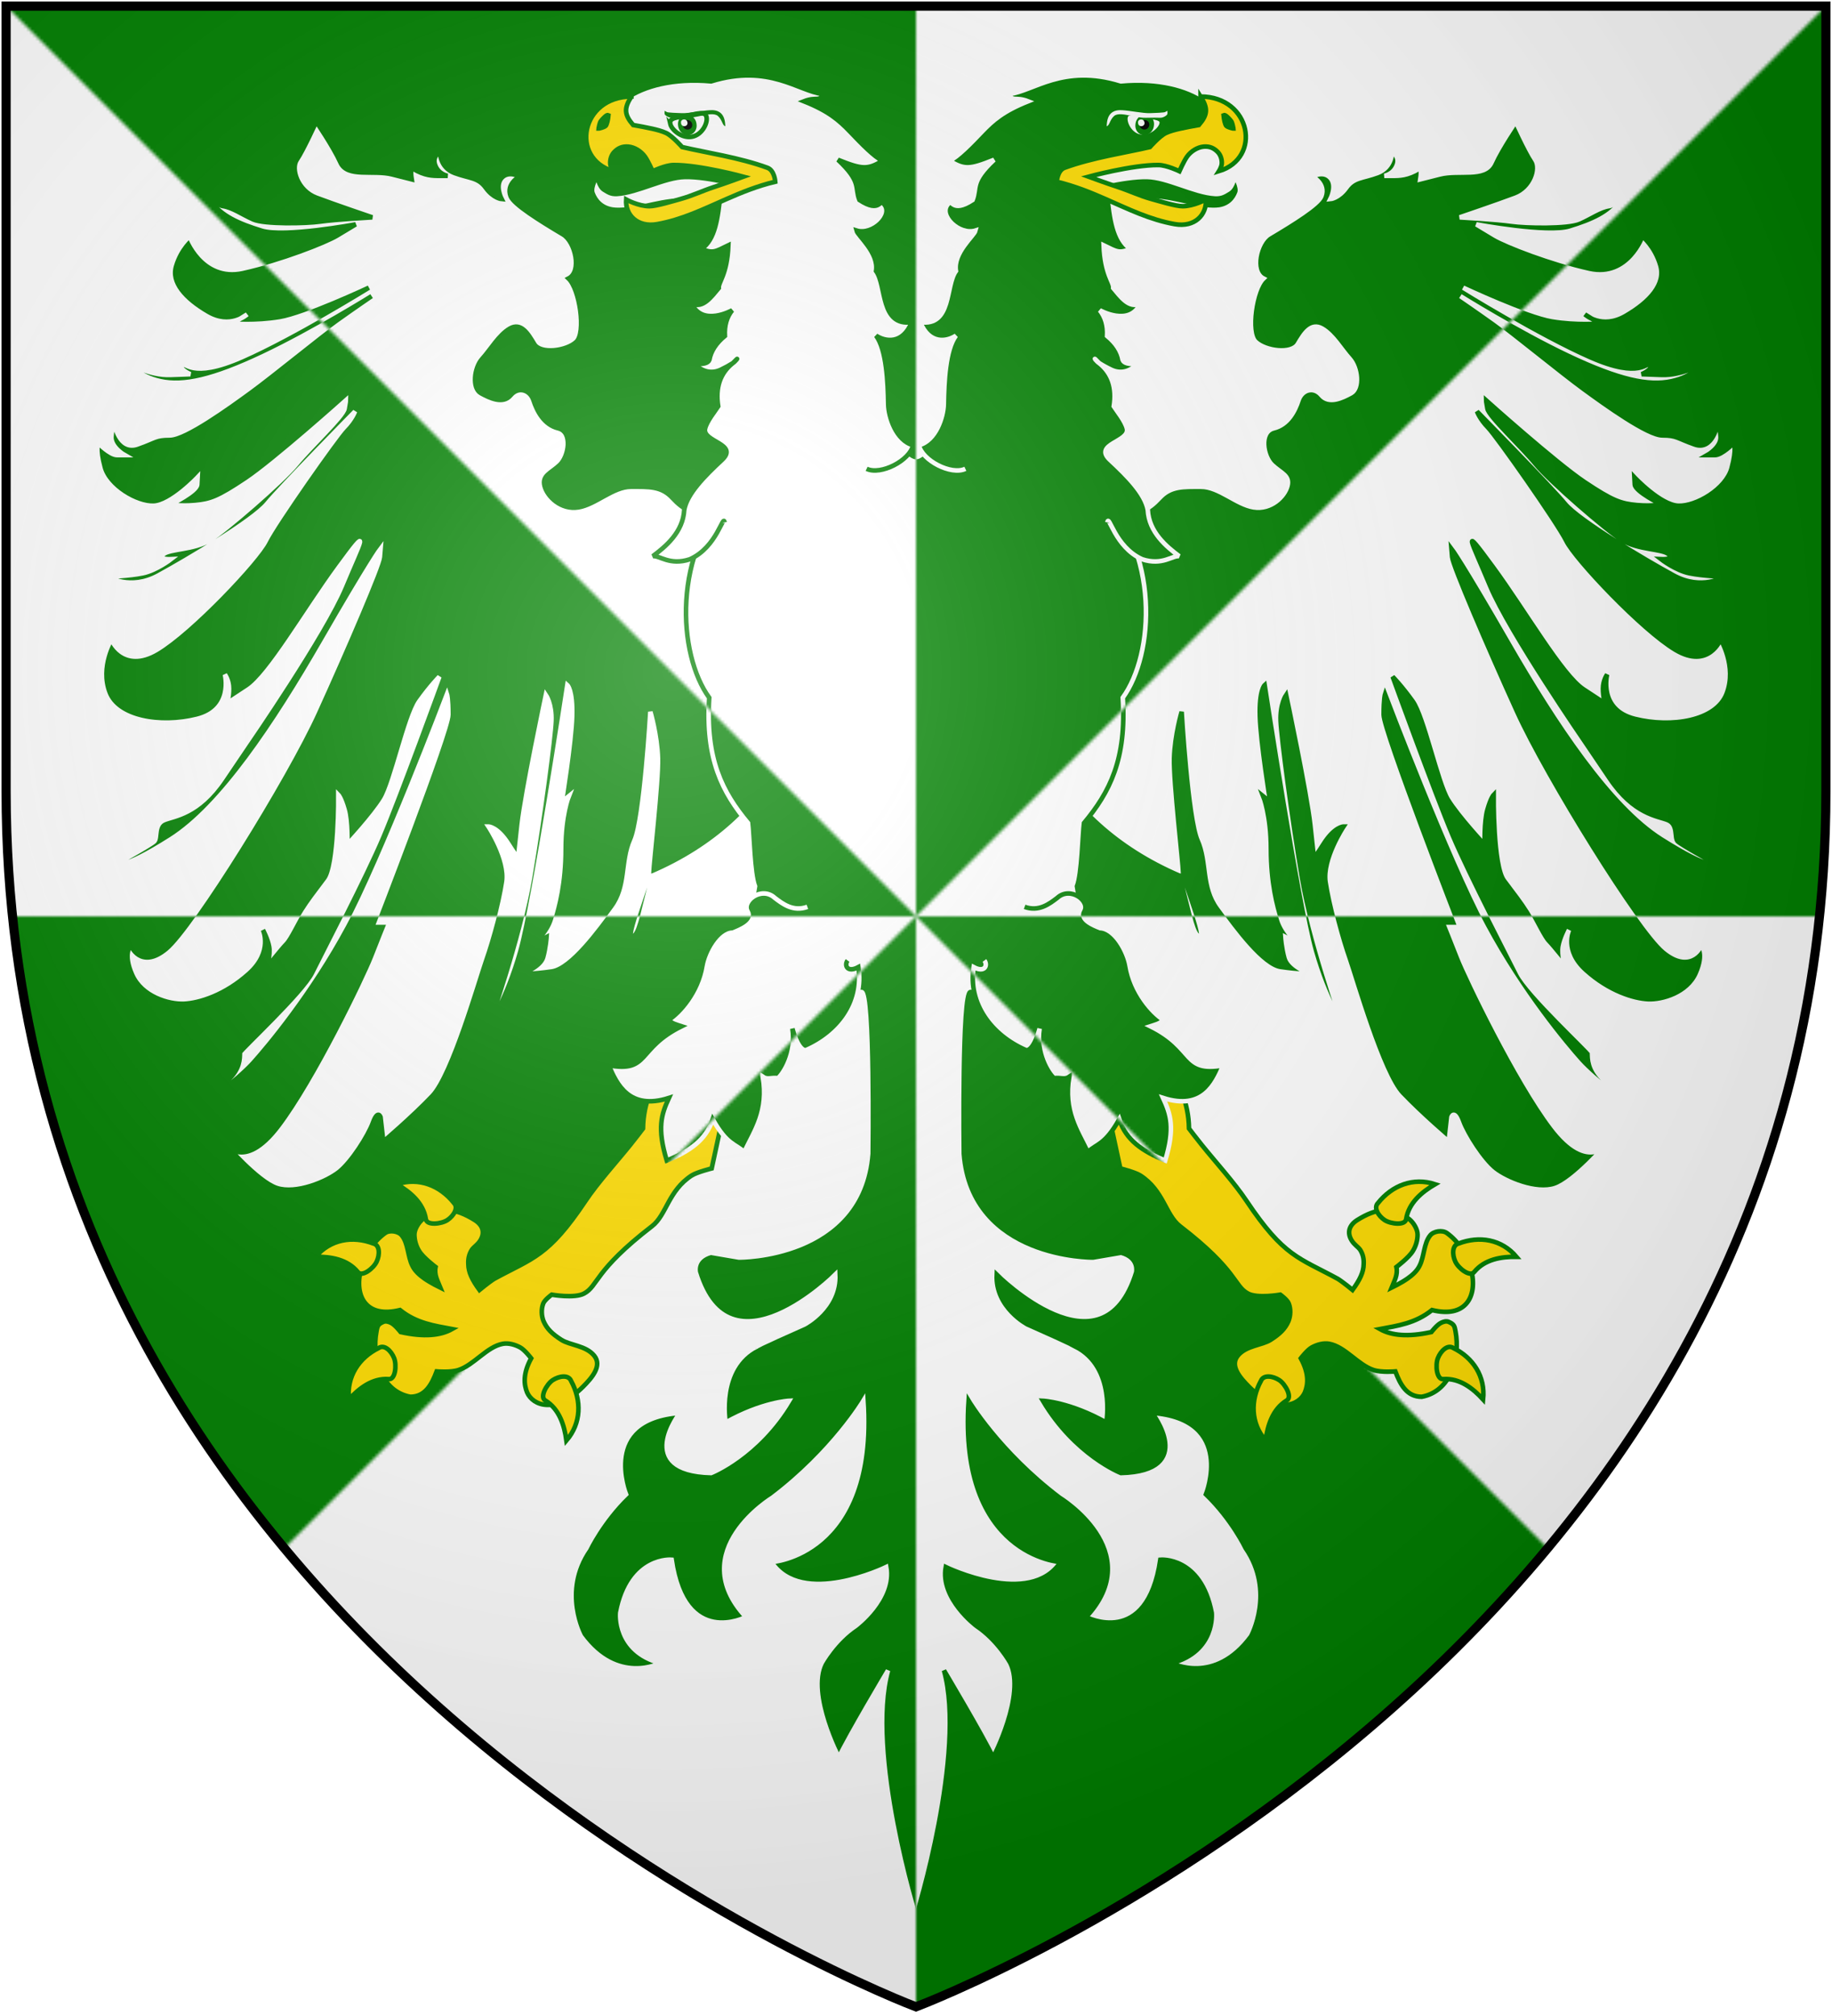 <?xml version="1.0" encoding="UTF-8"?>
<svg xmlns="http://www.w3.org/2000/svg" xmlns:xlink="http://www.w3.org/1999/xlink" width="600" height="660">
<defs>
  <radialGradient id="rg" gradientUnits="userSpaceOnUse" cx="220" cy="220" r="405">
    <stop style="stop-color:#ffffff;stop-opacity:.3" offset="0"/>
    <stop style="stop-color:#ffffff;stop-opacity:.2" offset=".2"/>
    <stop style="stop-color:#666666;stop-opacity:.1" offset=".6"/>
    <stop style="stop-color:#000000;stop-opacity:.13" offset="1"/>
  </radialGradient>
  <pattern id="gy" width="600" height="660" patternUnits="userSpaceOnUse">
    <rect width="600" height="660" style="fill:#ffffff;"/>
    <path style="fill:#008000;" d="m 0,0 h 300 v 660 h 360 z m 600,0 v 300 h -660 v 360 z"/>
  </pattern>
  <pattern id="cc" width="600" height="660" patternUnits="userSpaceOnUse">
    <rect width="600" height="660" style="fill:#008000;"/>
    <path style="fill:#ffffff;" d="m 0,0 h 300 v 660 h 360 z m 600,0 v 300 h -660 v 360 z"/>
  </pattern>
  <path id="shield" d="m2,2v257c0,286 298,398 298,398c0,0 298-112 298-398V2z"/>
</defs>
<use id="field" xlink:href="#shield" style="fill:url(#gy);"/>
<g style="fill:url(#cc);stroke:url(#gy);stroke-width:1.5;">
  <path id="right-wing" d="m 213.67,286.7 c -2.72,10.61 -4.07,17.74 -5.66,19.34 -5.02,5.16 4.27,-16.98 4.53,-20.49 0,-2.54 3.17,-29.69 2.95,-37.3 -0.24,-7.61 -2.49,-15.21 -2.49,-15.21 0,0 -2.05,35.02 -5.22,42.16 -3.18,7.13 -1.13,15.18 -6.34,22.32 -5.22,7.15 -14.28,19.57 -20.63,20.51 -6.33,0.91 -10.18,0.91 -10.18,0.91 0,0 6.34,-2.3 7.25,-5.53 0.9,-3.22 1.13,-6.67 1.13,-6.67 l -4.08,2.07 c 0,0 4.08,-3.46 5.43,-7.82 1.37,-4.38 3.41,-12 3.41,-23.05 0,-11.03 2.49,-17.25 2.49,-17.25 l -2.27,1.83 c 0,0 3.17,-19.57 3.4,-28.09 0.24,-8.52 -1.58,-10.13 -1.58,-10.13 0,0 -10.88,71.39 -15.41,87.28 -4.53,15.88 -10.2,23.93 -10.2,23.93 0,0 9.98,-28.09 13.37,-48.11 3.4,-20.04 6.79,-45.84 7.02,-51.36 0.24,-5.54 -1.81,-8.52 -1.81,-8.52 0,0 -6.8,32.23 -7.93,42.61 -1.13,10.35 -1.13,10.35 -1.13,10.35 0,0 0.46,1.62 -3.17,-4.14 -3.62,-5.74 -6.57,-5.74 -6.57,-5.74 0,0 7.02,10.58 5.89,18.18 -1.14,7.59 -4.31,19.11 -6.58,25.57 -2.26,6.42 -11.09,37.52 -17.67,44.42 -6.57,6.91 -16.08,14.98 -16.08,14.98 l -0.91,-8.07 c 0,0 -0.9,-2.52 -2.49,1.85 -1.59,4.37 -7.02,12.88 -11.1,16.13 -4.08,3.21 -14.05,7.36 -20.4,5.27 -6.33,-2.06 -17.21,-14.74 -17.21,-14.74 0,0 6.12,9.7 17.67,-5.51 11.55,-15.19 27.65,-48.59 30.36,-55.48 2.72,-6.93 3.85,-9.7 3.85,-9.7 h -3.4 c 0,0 24.93,-64.24 24.93,-69.52 0,-5.3 -0.45,-6.69 -0.45,-6.69 0,0 -20.63,54.34 -32.41,76.21 -11.78,21.9 -26.27,39.15 -31.04,44.45 -4.76,5.3 -17.89,15.42 -19.49,15.42 -1.58,0 -1.58,0 -1.58,0 0,0 10.88,-7.36 14.05,-11.05 3.17,-3.68 2.49,-6.9 2.72,-7.81 0.23,-0.92 20.39,-19.58 23.56,-26.03 3.17,-6.43 16.31,-31.55 21.98,-44.91 5.66,-13.35 19.71,-52.03 19.71,-52.03 0,0 -2.95,2.99 -6.57,8.05 -3.63,5.07 -8.16,26.71 -11.56,32.25 -3.4,5.52 -12.01,14.74 -12.01,14.74 0,0 0.24,-7.61 -0.9,-11.52 -1.13,-3.93 -2.03,-4.84 -2.03,-4.84 0,0 0.23,23.26 -3.4,28.09 -3.63,4.84 -5.45,7.14 -7.48,10.36 -2.05,3.24 -4.53,8.75 -6.12,10.37 -1.59,1.62 -6.34,7.6 -6.34,7.6 0,0 1.13,-4.15 0.68,-6.68 -0.45,-2.54 -2.04,-5.52 -2.04,-5.52 0,0 3.39,7.14 -4.54,14.27 -7.93,7.14 -16.31,9.67 -21.29,9.91 -4.99,0.23 -13.83,-2.31 -17,-9.44 -3.16,-7.13 -0.45,-9.67 -0.45,-9.67 0,0 3.17,8.05 11.55,1.15 8.39,-6.93 38.98,-56.19 48.72,-77.62 9.74,-21.41 21.07,-47.89 21.3,-50.66 0.23,-2.75 0.23,-2.75 0.23,-2.75 0,0 -3.17,4.14 -18.58,30.86 -15.41,26.71 -33.31,53.65 -50.07,64.24 -16.75,10.59 -17.45,7.84 -17.45,7.84 0,0 10.88,-5.99 12.01,-7.14 1.13,-1.17 -0.23,-5.54 3.18,-6.93 3.39,-1.38 11.1,-1.82 19.02,-13.58 7.94,-11.74 7.94,-11.74 7.94,-11.74 0,0 24.92,-36.15 31.27,-51.35 6.33,-15.2 9.73,-20.73 -0.91,-6.22 -10.65,14.51 -22.66,35.47 -29.68,40.06 -7.03,4.62 -7.03,4.62 -7.03,4.62 0,0 0.68,-2.08 0.68,-4.84 0,-2.76 -1.36,-4.61 -1.36,-4.61 0,0 2.95,11.52 -9.06,14.5 -12,3.01 -26.76,0.7 -30.11,-8.27 -3.4,-8.99 2,-17.74 2,-17.74 0,0 3.87,9.9 14.74,3.45 10.88,-6.44 32.86,-29.71 35.79,-35.69 2.96,-5.99 22.89,-34.31 25.61,-37.08 2.72,-2.76 3.63,-5.29 3.63,-5.29 0,0 -24.24,24.64 -28.77,30.16 -4.54,5.53 -26.28,18.42 -35.58,23.49 -9.29,5.07 -16.54,0.46 -16.54,0.46 0,0 6.8,-0.23 11.33,-1.15 4.53,-0.92 9.29,-4.61 9.29,-4.61 0,0 -4.54,0.24 -2.49,-1.61 2.03,-1.83 9.96,-1.37 15.18,-4.6 5.21,-3.22 23.56,-19.11 28.32,-24.86 4.75,-5.77 15.41,-15.66 15.86,-18.21 0.45,-2.52 0.45,-2.75 0.45,-2.75 0,0 -22.88,20.49 -32.17,26.71 -9.29,6.22 -12.01,7.13 -17.22,7.6 -5.21,0.46 -7.93,-0.24 -7.93,-0.24 0,0 8.39,-4.14 8.61,-6.44 0.24,-2.31 0.24,-2.54 0.24,-2.54 0,0 -8.61,9.21 -14.5,9.44 -5.89,0.24 -15.61,-5.53 -17.43,-12.2 -1.82,-6.68 -0.71,-8.3 -0.71,-8.3 0,0 3.87,3.92 6.11,3.92 2.29,0 2.51,0 2.51,0 0,0 -4.51,-2.53 -4.33,-5.98 0.24,-3.46 0.94,-4.38 0.94,-4.38 0,0 1.58,8.98 7.47,6.91 5.89,-2.07 5.89,-2.99 10.64,-2.99 4.76,0 18.58,-9.91 25.83,-15.21 7.26,-5.29 22.66,-17.95 28.78,-22.33 6.12,-4.37 11.55,-8.06 11.55,-8.06 0,0 -18.81,11.74 -35.34,19.57 -16.54,7.83 -26.28,9.91 -33.76,8.29 -7.48,-1.61 -9.74,-5.53 -9.74,-5.53 0,0 6.35,3.69 12.91,3.46 6.57,-0.24 6.57,-0.24 6.57,-0.24 0,0 -3.85,-1.61 -2.72,-2.99 1.14,-1.38 2.72,4.83 19.48,-2.53 16.78,-7.36 41.69,-22.799 41.69,-22.799 0,0 -20.61,9.669 -28.99,11.059 -8.39,1.38 -15.64,0.68 -15.64,0.68 l 4.76,-2.99 c 0,0 -5.44,5.07 -13.37,0.47 -7.93,-4.608 -13.14,-10.368 -11.32,-16.586 1.81,-6.217 5.88,-9.443 5.88,-9.443 0,0 4.76,13.356 17.22,10.593 12.47,-2.763 27.19,-8.522 31.04,-10.822 3.85,-2.305 6.12,-3.683 6.12,-3.683 0,0 -23.34,4.375 -30.81,2.07 -7.48,-2.305 -13.36,-4.833 -16.77,-9.9 -3.39,-5.068 -3.39,-6.91 -3.39,-6.91 0,0 4.3,8.288 7.47,8.751 3.17,0.464 6.34,2.763 9.96,4.376 3.63,1.613 17.23,1.378 21.98,0.691 4.76,-0.691 16.99,-1.383 16.99,-1.383 0,0 -12.23,-4.147 -18.34,-6.446 -6.12,-2.305 -8.39,-9.444 -6.35,-12.435 2.04,-2.991 6.35,-12.435 6.35,-12.435 0,0 5.66,8.288 7.93,13.356 2.26,5.068 10.64,2.305 16.99,3.918 6.34,1.607 6.34,1.607 6.34,1.607 -0.19,-1.144 -0.5,-4.106 0.46,-3.455 3.85,2.305 6.34,2.305 8.83,2.305 2.5,0 2.5,0 2.5,0 0,0 -2.95,-0.457 -4.08,-3.454 -1.14,-2.992 1.58,-4.376 1.58,-4.376 0,0 -0.23,5.068 4.76,6.91 4.98,1.841 7.7,1.378 10.2,4.833 2.49,3.454 5.2,3.689 5.2,3.689 0,0 -2.26,-4.381 0,-6.909 2.27,-2.534 5.9,-0.464 5.9,-0.464 0,0 -4.54,2.305 -2.95,6.446 1.04,2.686 9.58,8.001 17.18,12.523 3.96,2.352 6.27,12.112 1.78,14.411 3.68,3.473 5.74,17.742 2.56,20.732 -3.17,3 -11.78,4.15 -13.81,0.69 -2.05,-3.45 -4.31,-7.13 -7.94,-5.06 -3.62,2.08 -6.34,6.91 -9.07,9.9 -2.7,3 -3.38,9.67 -0.45,11.28 2.95,1.62 7.26,3.69 9.75,0.69 2.49,-2.98 6.34,-1.84 7.48,1.62 1.13,3.45 3.4,8.06 8.16,9.2 4.75,1.17 3.4,9.22 0.45,11.99 -2.95,2.75 -5.9,3.45 -4.98,6.9 0.9,3.46 5.42,7.9 11.08,6.98 5.66,-0.92 11.34,-6.75 17.24,-6.75 5.88,0 9.96,-0.23 13.58,3.69 3.64,3.9 6.81,5.75 14.98,5.07 8.14,-0.7 10.87,-2.77 12.9,-4.61 16.6,-21.61 49.74,87.05 -34.44,123.2 z"/>
  <path id="left-wing" d="m 386.33,286.7 c 2.72,10.61 4.07,17.74 5.66,19.34 5.02,5.16 -4.27,-16.98 -4.53,-20.49 0,-2.54 -3.17,-29.69 -2.95,-37.3 0.24,-7.61 2.49,-15.21 2.49,-15.21 0,0 2.05,35.02 5.22,42.16 3.18,7.13 1.13,15.18 6.34,22.32 5.22,7.15 14.28,19.57 20.63,20.51 6.33,0.91 10.18,0.91 10.18,0.91 0,0 -6.34,-2.3 -7.25,-5.53 -0.9,-3.22 -1.13,-6.67 -1.13,-6.67 l 4.08,2.07 c 0,0 -4.08,-3.46 -5.43,-7.82 -1.37,-4.38 -3.41,-12 -3.41,-23.05 0,-11.03 -2.49,-17.25 -2.49,-17.25 l 2.27,1.83 c 0,0 -3.17,-19.57 -3.4,-28.09 -0.24,-8.52 1.58,-10.13 1.58,-10.13 0,0 10.88,71.39 15.41,87.28 4.53,15.88 10.2,23.93 10.2,23.93 0,0 -9.98,-28.09 -13.37,-48.11 -3.4,-20.04 -6.79,-45.84 -7.02,-51.36 -0.24,-5.54 1.81,-8.52 1.81,-8.52 0,0 6.8,32.23 7.93,42.61 1.13,10.35 1.13,10.35 1.13,10.35 0,0 -0.46,1.62 3.17,-4.14 3.62,-5.74 6.57,-5.74 6.57,-5.74 0,0 -7.02,10.58 -5.89,18.18 1.14,7.59 4.31,19.11 6.58,25.57 2.26,6.42 11.09,37.52 17.67,44.42 6.57,6.91 16.08,14.98 16.08,14.98 l 0.91,-8.07 c 0,0 0.9,-2.52 2.49,1.85 1.59,4.37 7.02,12.88 11.1,16.13 4.08,3.21 14.05,7.36 20.4,5.27 6.33,-2.06 17.21,-14.74 17.21,-14.74 0,0 -6.12,9.7 -17.67,-5.51 -11.55,-15.19 -27.65,-48.59 -30.36,-55.48 -2.72,-6.93 -3.85,-9.7 -3.85,-9.7 h 3.4 c 0,0 -24.93,-64.24 -24.93,-69.52 0,-5.3 0.45,-6.69 0.45,-6.69 0,0 20.63,54.34 32.41,76.21 11.78,21.9 26.27,39.15 31.04,44.45 4.76,5.3 17.89,15.42 19.49,15.42 1.58,0 1.58,0 1.58,0 0,0 -10.88,-7.36 -14.05,-11.05 -3.17,-3.68 -2.49,-6.9 -2.72,-7.81 -0.23,-0.92 -20.39,-19.58 -23.56,-26.03 -3.17,-6.43 -16.31,-31.55 -21.98,-44.91 -5.66,-13.35 -19.71,-52.03 -19.71,-52.03 0,0 2.95,2.99 6.57,8.05 3.63,5.07 8.16,26.71 11.56,32.25 3.4,5.52 12.01,14.74 12.01,14.74 0,0 -0.24,-7.61 0.9,-11.52 1.13,-3.93 2.03,-4.84 2.03,-4.84 0,0 -0.23,23.26 3.4,28.09 3.63,4.84 5.45,7.14 7.48,10.36 2.05,3.24 4.53,8.75 6.12,10.37 1.59,1.62 6.34,7.6 6.34,7.6 0,0 -1.13,-4.15 -0.68,-6.68 0.45,-2.54 2.04,-5.52 2.04,-5.52 0,0 -3.39,7.14 4.54,14.27 7.93,7.14 16.31,9.67 21.29,9.91 4.99,0.23 13.83,-2.31 17,-9.44 3.16,-7.13 0.45,-9.67 0.45,-9.67 0,0 -3.17,8.05 -11.55,1.15 -8.39,-6.93 -38.98,-56.19 -48.72,-77.62 -9.74,-21.41 -21.07,-47.89 -21.3,-50.66 -0.23,-2.75 -0.23,-2.75 -0.23,-2.75 0,0 3.17,4.14 18.58,30.86 15.41,26.71 33.31,53.65 50.07,64.24 16.75,10.59 17.45,7.84 17.45,7.84 0,0 -10.88,-5.99 -12.01,-7.14 -1.13,-1.17 0.23,-5.54 -3.18,-6.93 -3.39,-1.38 -11.1,-1.82 -19.02,-13.58 -7.94,-11.74 -7.94,-11.74 -7.94,-11.74 0,0 -24.92,-36.15 -31.27,-51.35 -6.33,-15.2 -9.73,-20.73 0.91,-6.22 10.65,14.51 22.66,35.47 29.68,40.06 7.03,4.62 7.03,4.62 7.03,4.62 0,0 -0.68,-2.08 -0.68,-4.84 0,-2.76 1.36,-4.61 1.36,-4.61 0,0 -2.95,11.52 9.06,14.5 12,3.01 26.76,0.7 30.11,-8.27 3.4,-8.99 -2,-17.74 -2,-17.74 0,0 -3.87,9.9 -14.74,3.45 -10.88,-6.44 -32.86,-29.71 -35.79,-35.69 -2.96,-5.99 -22.89,-34.31 -25.61,-37.08 -2.72,-2.76 -3.63,-5.29 -3.63,-5.29 0,0 24.24,24.64 28.77,30.16 4.54,5.53 26.28,18.42 35.58,23.49 9.29,5.07 16.54,0.46 16.54,0.46 0,0 -6.8,-0.23 -11.33,-1.15 -4.53,-0.92 -9.29,-4.61 -9.29,-4.61 0,0 4.54,0.24 2.49,-1.61 -2.03,-1.83 -9.96,-1.37 -15.18,-4.6 -5.21,-3.22 -23.56,-19.11 -28.32,-24.86 -4.75,-5.77 -15.41,-15.66 -15.86,-18.21 -0.45,-2.52 -0.45,-2.75 -0.45,-2.75 0,0 22.88,20.49 32.17,26.71 9.29,6.22 12.01,7.13 17.22,7.6 5.21,0.46 7.93,-0.24 7.93,-0.24 0,0 -8.39,-4.14 -8.61,-6.44 -0.24,-2.31 -0.24,-2.54 -0.24,-2.54 0,0 8.61,9.21 14.5,9.44 5.89,0.24 15.61,-5.53 17.43,-12.2 1.82,-6.68 0.71,-8.3 0.71,-8.3 0,0 -3.87,3.92 -6.11,3.92 -2.29,0 -2.51,0 -2.51,0 0,0 4.51,-2.53 4.33,-5.98 -0.24,-3.46 -0.94,-4.38 -0.94,-4.38 0,0 -1.58,8.98 -7.47,6.91 -5.89,-2.07 -5.89,-2.99 -10.64,-2.99 -4.76,0 -18.58,-9.91 -25.83,-15.21 -7.26,-5.29 -22.66,-17.95 -28.78,-22.33 -6.12,-4.37 -11.55,-8.06 -11.55,-8.06 0,0 18.81,11.74 35.34,19.57 16.54,7.83 26.28,9.91 33.76,8.29 7.48,-1.61 9.74,-5.53 9.74,-5.53 0,0 -6.35,3.69 -12.91,3.46 -6.57,-0.24 -6.57,-0.24 -6.57,-0.24 0,0 3.85,-1.61 2.72,-2.99 -1.14,-1.38 -2.72,4.83 -19.48,-2.53 -16.78,-7.36 -41.69,-22.799 -41.69,-22.799 0,0 20.61,9.669 28.99,11.059 8.39,1.38 15.64,0.68 15.64,0.68 l -4.76,-2.99 c 0,0 5.44,5.07 13.37,0.47 7.93,-4.608 13.14,-10.368 11.32,-16.586 -1.81,-6.217 -5.88,-9.443 -5.88,-9.443 0,0 -4.76,13.356 -17.22,10.593 -12.47,-2.763 -27.19,-8.522 -31.04,-10.822 -3.85,-2.305 -6.12,-3.683 -6.12,-3.683 0,0 23.34,4.375 30.81,2.07 7.48,-2.305 13.36,-4.833 16.77,-9.9 3.39,-5.068 3.39,-6.91 3.39,-6.91 0,0 -4.3,8.288 -7.47,8.751 -3.17,0.464 -6.34,2.763 -9.96,4.376 -3.63,1.613 -17.23,1.378 -21.98,0.691 -4.76,-0.691 -16.99,-1.383 -16.99,-1.383 0,0 12.23,-4.147 18.34,-6.446 6.12,-2.305 8.39,-9.444 6.35,-12.435 -2.04,-2.991 -6.35,-12.435 -6.35,-12.435 0,0 -5.66,8.288 -7.93,13.356 -2.26,5.068 -10.64,2.305 -16.99,3.918 -6.34,1.607 -6.34,1.607 -6.34,1.607 0.19,-1.144 0.5,-4.106 -0.46,-3.455 -3.85,2.305 -6.34,2.305 -8.83,2.305 -2.5,0 -2.5,0 -2.5,0 0,0 2.95,-0.457 4.08,-3.454 1.14,-2.992 -1.58,-4.376 -1.58,-4.376 0,0 0.23,5.068 -4.76,6.91 -4.98,1.841 -7.7,1.378 -10.2,4.833 -2.49,3.454 -5.2,3.689 -5.2,3.689 0,0 2.26,-4.381 0,-6.909 -2.27,-2.534 -5.9,-0.464 -5.9,-0.464 0,0 4.54,2.305 2.95,6.446 -1.04,2.686 -9.58,8.001 -17.18,12.523 -3.96,2.352 -6.27,12.112 -1.78,14.411 -3.68,3.473 -5.74,17.742 -2.56,20.732 3.17,3 11.78,4.15 13.81,0.69 2.05,-3.45 4.31,-7.13 7.94,-5.06 3.62,2.08 6.34,6.91 9.07,9.9 2.7,3 3.38,9.67 0.45,11.28 -2.95,1.62 -7.26,3.69 -9.75,0.69 -2.49,-2.98 -6.34,-1.84 -7.48,1.62 -1.13,3.45 -3.4,8.06 -8.16,9.2 -4.75,1.17 -3.4,9.22 -0.45,11.99 2.95,2.75 5.9,3.45 4.98,6.9 -0.9,3.46 -5.42,7.9 -11.08,6.98 -5.66,-0.92 -11.34,-6.75 -17.24,-6.75 -5.88,0 -9.96,-0.23 -13.58,3.69 -3.64,3.9 -6.81,5.75 -14.98,5.07 -8.14,-0.7 -10.87,-2.77 -12.9,-4.61 -16.6,-21.61 -49.74,87.05 34.44,123.2 z"/>
  <path id="body" d="m 294.54,147.43 c -1.35,-0 -3.12,0.33 -5.52,1.53 -4.83,-0.18 -4.61,-1.63 -18.36,1.9 -3.15,2.07 -12.39,1.19 -24,2.75 -4.41,1.73 -7.26,4.55 -6.34,6.83 -20.36,20.04 -18.39,53.75 -8.04,67.98 -1.29,20.13 4.27,30.92 12.7,41.04 0.46,3.52 0.72,16.66 2.3,20.72 -1.59,10.54 -3.69,14.43 -1.81,19.78 1.79,5.08 1.82,2.33 6.03,2.76 3.06,-1.71 -4.46,18.32 11.54,1.05 3.21,11.53 15.87,11.24 19.1,11 2.87,-0.21 2.2,52.91 2.2,52.91 -2.68,34.44 -42.33,34.01 -42.33,34.01 l -9.22,-1.58 c -6.1,1.68 -4.91,6.49 -4.91,6.49 10.96,35.55 45.68,0.7 45.68,0.7 0.51,10.8 -10.12,16.32 -10.12,16.32 -16.01,7.09 -15.65,7.21 -15.65,7.21 -13.39,6.76 -10.13,24.89 -10.13,24.89 11.94,-6.72 20.78,-7.12 20.78,-7.12 -10.58,17.78 -25.56,23.64 -25.56,23.64 -24.97,-0.64 -10.19,-19.69 -10.19,-19.69 -27.55,2.07 -17.66,26.67 -17.66,26.67 -8.55,8.27 -12.98,17.6 -12.98,17.6 -9.82,14.25 -1.78,28.91 -1.78,28.91 11.93,16.19 25.97,8.75 25.97,8.75 -14.4,-3.88 -13.1,-16.43 -13.1,-16.43 3.58,-18.65 16.83,-17.42 16.83,-17.42 4.31,29.21 24.33,18.77 24.33,18.77 -20.1,-21.65 8.72,-39.12 8.72,-39.12 19.83,-15.02 29.75,-31.69 29.75,-31.69 3.35,50.86 -30.13,52.8 -30.13,52.8 9.89,15.13 37.61,1.64 37.61,1.64 1.9,10.38 -10.07,19.3 -10.07,19.3 -6.99,4.64 -11.07,12.08 -11.07,12.08 -5.13,10.45 5.61,30.97 5.61,30.97 3.39,-7.15 16.11,-28.5 16.11,-28.5 -7.41,26.67 8.92,80.41 9.17,80.41 0.25,0 16.58,-53.74 9.17,-80.41 0,0 12.72,21.35 16.11,28.5 0,0 10.74,-20.52 5.61,-30.97 0,0 -4.08,-7.44 -11.07,-12.08 0,0 -11.97,-8.92 -10.07,-19.3 0,0 27.72,13.49 37.61,-1.64 0,0 -33.48,-1.94 -30.13,-52.8 0,0 9.92,16.67 29.75,31.69 0,0 28.82,17.47 8.72,39.12 0,0 20.02,10.44 24.33,-18.77 0,0 13.25,-1.23 16.83,17.42 0,0 1.3,12.55 -13.1,16.43 0,0 14.04,7.44 25.97,-8.75 0,0 8.04,-14.66 -1.78,-28.91 0,0 -4.43,-9.33 -12.98,-17.6 0,0 9.89,-24.6 -17.66,-26.67 0,0 14.78,19.05 -10.19,19.69 0,0 -14.98,-5.86 -25.56,-23.64 0,0 8.84,0.4 20.78,7.12 0,0 3.26,-18.13 -10.13,-24.89 0,0 0.36,-0.12 -15.65,-7.21 0,0 -10.63,-5.52 -10.12,-16.32 0,0 34.72,34.85 45.68,-0.7 0,0 1.19,-4.81 -4.91,-6.49 l -9.22,1.58 c 0,0 -39.65,0.43 -42.33,-34.01 0,0 -0.67,-53.12 2.2,-52.91 3.23,0.24 15.89,0.53 19.1,-11 16,17.27 8.48,-2.76 11.54,-1.05 4.21,-0.43 4.24,2.32 6.03,-2.76 1.88,-5.35 -0.22,-9.24 -1.81,-19.78 1.58,-4.06 1.84,-17.2 2.3,-20.72 8.43,-10.12 13.99,-20.91 12.7,-41.04 10.35,-14.23 12.32,-47.94 -8.04,-67.98 0.92,-2.28 -1.93,-5.1 -6.34,-6.83 -11.61,-1.56 -20.85,-0.68 -24,-2.75 -13.75,-3.53 -13.53,-2.08 -18.36,-1.9 -7.67,-3.83 -8.83,0.74 -10.98,0.66 -1.47,0 -2.49,-2.08 -5.46,-2.19 z"/>
  <g id="right-talon" style="fill:#ffdd00;stroke:#008000;">
    <path d="m 237.02,364.27 c -0.1,-3.26 1.17,-6.05 2.84,-8.88 1.62,-2.79 6.34,-5.82 7.8,-8.69 8.19,-15.88 -18.13,6.92 -17.79,-23.48 l -0.1,3.02 c -5.42,16.31 -18.96,25.83 -19.18,43.22 0,0 -2.71,3.57 -4.15,5.33 -4.46,5.54 -10.73,12.43 -14.69,18.37 -12.27,18.34 -17.19,18.58 -29.9,25.51 -1.71,1.06 -4.82,3.63 -4.82,3.63 -2.4,-3.29 -3.62,-5.85 -3.64,-8.4 -0.1,-1.68 0.18,-3.24 1.16,-4.77 0.68,-0.96 1.89,-1.59 2.78,-3.05 1.57,-2.56 0.81,-4.97 -1.8,-6.63 -6.34,-3.97 -11.64,-4.69 -17.14,-0.26 -1.32,1.06 -2.69,3.29 -2.66,5.02 0,1.84 0.56,3.75 1.53,5.32 1.27,2.17 5.4,5.27 5.4,5.27 -0.53,2.6 0.71,4.61 1.57,6.75 0,0 -3.14,-1.53 -5.2,-2.97 -1.58,-1.11 -3.13,-2.47 -3.96,-4.2 -1.52,-2.93 -1.36,-7.34 -3.45,-9.9 -1.1,-1.44 -4.01,-1.88 -5.49,-0.8 -7.68,5.48 -11.22,17.94 -6.2,23.27 2.09,2.25 5.64,3.26 11.07,1.94 5.42,4.36 11.28,5.13 17.05,6.22 -3.76,2.11 -9.14,2.68 -16.83,0.98 0,0 -1.85,-2.39 -3.15,-3.01 -0.75,-0.38 -1.75,-0.69 -2.55,-0.32 -1.69,0.77 -1.9,1.24 -2.22,3.12 -1.61,8.63 1.55,19.63 11.08,21.4 4.94,0 7.04,-4.1 8.63,-8.3 0,0 4.57,0.41 7.17,-0.47 5.08,-1.66 9.28,-7.63 14.51,-8.58 1.88,-0.33 3.93,0.26 5.63,1.16 1.51,0.8 3.65,3.59 3.65,3.59 -2.74,5.02 -2.39,8.53 -1.35,11.14 1.91,4.43 9.3,7.15 18.31,-1.81 2.83,-2.83 6.42,-6.85 3.67,-10.2 -2.75,-3.35 -7.9,-3.34 -10.78,-5.2 -2.87,-1.84 -4.7,-3.52 -5.81,-6.11 -0.7,-1.78 -0.78,-3.95 -0.1,-5.73 0.44,-1.23 2.78,-2.92 2.78,-2.92 0,0 7.44,1.32 10.59,-0.37 4.68,-2.5 3.24,-7.41 22.28,-22.06 4.75,-3.67 5.3,-11.62 12.98,-16.59 1.7,-1.09 6.55,-2.31 6.55,-2.31 z"/>
    <path d="m 187.02,452.05 c -0.84,-2.05 -3.88,-1.6 -6,-0.22 -1.98,1.31 -4.39,5.62 -2.38,6.69 4.54,2.82 6.19,8.06 6.87,13.09 4.89,-5.71 5.03,-13.11 1.51,-19.56 z m -62.96,-10.76 c 1.84,-1.2 4.07,0.96 5.01,3.32 0.9,2.25 0.44,7.2 -1.82,6.88 -5.3,-0.34 -9.6,2.97 -12.99,6.67 -0.79,-7.54 3.29,-13.68 9.8,-16.87 z m -1.77,-34.19 c 2.13,0.52 2.14,3.64 1.08,5.91 -0.99,2.21 -4.87,5.24 -6.22,3.38 -3.42,-4.12 -8.8,-5 -13.81,-4.94 4.88,-5.75 12.12,-6.95 18.95,-4.35 z m 26.36,-13.31 c 1.58,1.55 0,4.2 -2.08,5.61 -1.98,1.34 -6.89,1.91 -7.11,-0.35 -0.86,-5.27 -5.08,-8.79 -9.46,-11.36 7.16,-2.33 14.04,0.38 18.65,6.1 z"/>
  </g>
  <g id="left-talon" style="fill:#ffdd00;stroke:#008000;">
    <path d="m 362.98,364.27 c 0.1,-3.26 -1.17,-6.05 -2.84,-8.88 -1.62,-2.79 -6.34,-5.82 -7.8,-8.69 -8.19,-15.88 18.13,6.92 17.79,-23.48 l 0.1,3.02 c 5.42,16.31 18.96,25.83 19.18,43.22 0,0 2.71,3.57 4.15,5.33 4.46,5.54 10.73,12.43 14.69,18.37 12.27,18.34 17.19,18.58 29.9,25.51 1.71,1.06 4.82,3.63 4.82,3.63 2.4,-3.29 3.62,-5.85 3.64,-8.4 0.1,-1.68 -0.18,-3.24 -1.16,-4.77 -0.68,-0.96 -1.89,-1.59 -2.78,-3.05 -1.57,-2.56 -0.81,-4.97 1.8,-6.63 6.34,-3.97 11.64,-4.69 17.14,-0.26 1.32,1.06 2.69,3.29 2.66,5.02 0,1.84 -0.56,3.75 -1.53,5.32 -1.27,2.17 -5.4,5.27 -5.4,5.27 0.53,2.6 -0.71,4.61 -1.57,6.75 0,0 3.14,-1.53 5.2,-2.97 1.58,-1.11 3.13,-2.47 3.96,-4.2 1.52,-2.93 1.36,-7.34 3.45,-9.9 1.1,-1.44 4.01,-1.88 5.49,-0.8 7.68,5.48 11.22,17.94 6.2,23.27 -2.09,2.25 -5.64,3.26 -11.07,1.94 -5.42,4.36 -11.28,5.13 -17.05,6.22 3.76,2.11 9.14,2.68 16.83,0.98 0,0 1.85,-2.39 3.15,-3.01 0.75,-0.38 1.75,-0.69 2.55,-0.32 1.69,0.77 1.9,1.24 2.22,3.12 1.61,8.63 -1.55,19.63 -11.08,21.4 -4.94,0 -7.04,-4.1 -8.63,-8.3 0,0 -4.57,0.41 -7.17,-0.47 -5.08,-1.66 -9.28,-7.63 -14.51,-8.58 -1.88,-0.33 -3.93,0.26 -5.63,1.16 -1.51,0.8 -3.65,3.59 -3.65,3.59 2.74,5.02 2.39,8.53 1.35,11.14 -1.91,4.43 -9.3,7.15 -18.31,-1.81 -2.83,-2.83 -6.42,-6.85 -3.67,-10.2 2.75,-3.35 7.9,-3.34 10.78,-5.2 2.87,-1.84 4.7,-3.52 5.81,-6.11 0.7,-1.78 0.78,-3.95 0.1,-5.73 -0.44,-1.23 -2.78,-2.92 -2.78,-2.92 0,0 -7.44,1.32 -10.59,-0.37 -4.68,-2.5 -3.24,-7.41 -22.28,-22.06 -4.75,-3.67 -5.3,-11.62 -12.98,-16.59 -1.7,-1.09 -6.55,-2.31 -6.55,-2.31 z"/>
    <path d="m 412.98,452.05 c 0.84,-2.05 3.88,-1.6 6,-0.22 1.98,1.31 4.39,5.62 2.38,6.69 -4.54,2.82 -6.19,8.06 -6.87,13.09 -4.89,-5.71 -5.03,-13.11 -1.51,-19.56 z m 62.96,-10.76 c -1.84,-1.2 -4.07,0.96 -5.01,3.32 -0.9,2.25 -0.44,7.2 1.82,6.88 5.3,-0.34 9.6,2.97 12.99,6.67 0.79,-7.54 -3.29,-13.68 -9.8,-16.87 z m 1.77,-34.19 c -2.13,0.52 -2.14,3.64 -1.08,5.91 0.99,2.21 4.87,5.24 6.22,3.38 3.42,-4.12 8.8,-5 13.81,-4.94 -4.88,-5.75 -12.12,-6.95 -18.95,-4.35 z m -26.36,-13.31 c -1.58,1.55 0,4.2 2.08,5.61 1.98,1.34 6.89,1.91 7.11,-0.35 0.86,-5.27 5.08,-8.79 9.46,-11.36 -7.16,-2.33 -14.04,0.38 -18.65,6.1 z"/>
  </g>
  <path id="right-thigh" d="m 264.43,296.89 c -4.67,1.7 -8.12,-0.99 -10.69,-2.94 -4.24,-3.93 -10.91,1.02 -8.86,4.49 1.59,2.73 -3.2,4.59 -5.2,5.41 -4.91,0.25 -8.89,7.8 -9.64,12.33 -1.43,8.71 -7.43,15.38 -11.03,17.7 0.95,1.25 2.65,1.59 4.21,2.1 -14.82,7.31 -10.36,15.2 -23.84,12.8 2.6,6.15 6.7,14.84 19.7,10.67 -2.46,5.38 -3.96,9.77 -0.7,20.51 7.51,-3.13 12.83,-6.66 15.05,-13.51 4.78,8.52 7.39,7.91 10.32,10.71 3.39,-7.1 7.96,-13.35 6.07,-24.65 1.53,1.08 2.79,0.17 4.96,0.47 1.76,-1.45 6.06,-8.19 4.73,-16.24 2.22,7.97 4.48,7.05 4.48,7.05 11.32,-4.9 19.03,-15.25 17.13,-27.17 -3.69,1.98 -4.67,-0.63 -3.53,-2.18"/>
  <path id="left-thigh" d="m 335.57,296.89 c 4.67,1.7 8.12,-0.99 10.69,-2.94 4.24,-3.93 10.91,1.02 8.86,4.49 -1.59,2.73 3.2,4.59 5.2,5.41 4.91,0.25 8.89,7.8 9.64,12.33 1.43,8.71 7.43,15.38 11.03,17.7 -0.95,1.25 -2.65,1.59 -4.21,2.1 14.82,7.31 10.36,15.2 23.84,12.8 -2.6,6.15 -6.7,14.84 -19.7,10.67 2.46,5.38 3.96,9.77 0.7,20.51 -7.51,-3.13 -12.83,-6.66 -15.05,-13.51 -4.78,8.52 -7.39,7.91 -10.32,10.71 -3.39,-7.1 -7.96,-13.35 -6.07,-24.65 -1.53,1.08 -2.79,0.17 -4.96,0.47 -1.76,-1.45 -6.06,-8.19 -4.73,-16.24 -2.22,7.97 -4.48,7.05 -4.48,7.05 -11.32,-4.9 -19.03,-15.25 -17.13,-27.17 3.69,1.98 4.67,-0.63 3.53,-2.18"/>
  <path id="right-tongue" d="m 195.56,57.571 c 0,0 -2.23,3.59 -1.52,5.604 0.93,2.564 2.95,4.852 6.49,5.427 5.66,0.905 15.41,-2.85 21.38,-2.87 9.63,-1.919 21.68,1.15 21.68,1.15 l 1.14,-5.563 c 0,0 -12.64,-3.562 -20.43,-3.386 -6.68,0.138 -15.46,5.146 -22.22,5.565 -2,0.123 -2.87,-0.569 -4.27,-1.405 -1.64,-1.007 -2.25,-4.522 -2.25,-4.522 z"/>
  <path id="left-tongue" d="m 404.44,57.571 c 0,0 2.23,3.59 1.52,5.604 -0.93,2.564 -2.95,4.852 -6.49,5.427 -5.66,0.905 -15.41,-2.85 -21.38,-2.87 -9.63,-1.919 -21.68,1.15 -21.68,1.15 l -1.14,-5.563 c 0,0 12.64,-3.562 20.43,-3.386 6.68,0.138 15.46,5.146 22.22,5.565 2,0.123 2.87,-0.569 4.27,-1.405 1.64,-1.007 2.25,-4.522 2.25,-4.522 z"/>
  <path id="right-head" d="m 283.83,153.48 c 4.63,2.22 14.2,-2.75 15.22,-7.73 -5.58,-1.46 -8.07,-9.29 -8.15,-13.38 -0.12,-7.12 -0.55,-17.86 -3.99,-22.49 3,1.97 8.72,2.98 11.71,-4.41 -10.44,1.46 -8.2,-11.934 -11.7,-16.743 0.97,-6.003 -5.99,-11.532 -6.41,-13.252 5.3,1.672 12.3,-5.015 8.98,-8.689 -1.43,-2.192 -0.93,3.338 -8.02,-1.315 -1.63,-4.131 0.78,-5.852 -7.03,-13.162 7.97,3.213 9.76,3.275 14.61,0.328 -2.74,-1.294 -6.85,-5.542 -10.66,-9.531 -3.56,-3.707 -6.98,-6.721 -15.08,-9.948 4.13,-1.618 5.17,0.328 6.19,-2.372 -7.86,-0.855 -17.56,-10.017 -36.61,-4.159 -12.34,-1.13 -22.08,1.597 -27.68,5.517 0.59,0.89 -3.28,2.904 -2.55,3.59 1.39,0.699 1.4,-0.186 0,0 2.86,3.008 3.69,7.085 7.59,6.832 l 3.58,7.563 c 3.5,3.906 8.6,2.967 12.35,3.248 1.05,0.09 3.74,1.2 4.84,0.946 5.15,-0.548 6.36,0.747 11.27,2.356 0.11,0.07 3.58,0.101 3.75,0.193 3.8,1.864 -0.12,-0.432 1.11,2.152 3.89,-1.796 -9.36,7.167 -11.18,4.194 -0.85,8.365 -1.77,15.231 -6.2,18.266 3.69,1.562 4.39,0.96 8.78,-1.178 -0.37,9.661 -3.35,12.073 -3.15,13.99 -2.28,2.684 -5.22,6.994 -8.93,5.005 3.52,7.819 13.34,2.269 13.34,2.269 -1.75,2.17 -2.59,4.97 -2.4,8.41 -2.85,2.34 -4.58,4.98 -5.07,7.81 -0.38,1.11 -2.04,1.55 -5.06,1.32 2.8,2.63 5.7,3.32 8.72,1.96 1.55,-0.74 2.88,-1.48 4.04,-2.22 0.52,-0.22 2.81,-2.94 0,0 -4.2,3.3 -5.78,8.07 -4.82,14.17 -0.93,1.45 -3.8,4.94 -4.31,7.37 -0.9,4.26 11.19,4.93 5.54,10.19 -5.64,5.25 -11.41,11.02 -12.36,16.35 -0.38,7.33 -6.16,12.06 -10.29,15.15 2.15,-0.34 5.51,3.2 12.14,1.01 8.99,-4.03 10.85,-15.01 11.39,-12.07"/>
  <path id="left-head" d="m 316.17,153.48 c -4.63,2.22 -14.2,-2.75 -15.22,-7.73 5.58,-1.46 8.07,-9.29 8.15,-13.38 0.12,-7.12 0.55,-17.86 3.99,-22.49 -3,1.97 -8.72,2.98 -11.71,-4.41 10.44,1.46 8.2,-11.934 11.7,-16.743 -0.97,-6.003 5.99,-11.532 6.41,-13.252 -5.3,1.672 -12.3,-5.015 -8.98,-8.689 1.43,-2.192 0.93,3.338 8.02,-1.315 1.63,-4.131 -0.78,-5.852 7.03,-13.162 -7.97,3.213 -9.76,3.275 -14.61,0.328 2.74,-1.294 6.85,-5.542 10.66,-9.531 3.56,-3.707 6.98,-6.721 15.08,-9.948 -4.13,-1.618 -5.17,0.328 -6.19,-2.372 7.86,-0.855 17.56,-10.017 36.61,-4.159 12.34,-1.13 22.08,1.597 27.68,5.517 -0.59,0.89 3.28,2.904 2.55,3.59 -1.39,0.699 -1.4,-0.186 0,0 -2.86,3.008 -3.69,7.085 -7.59,6.832 l -3.58,7.563 c -3.5,3.906 -8.6,2.967 -12.35,3.248 -1.05,0.09 -3.74,1.2 -4.84,0.946 -5.15,-0.548 -6.36,0.747 -11.27,2.356 -0.11,0.07 -3.58,0.101 -3.75,0.193 -3.8,1.864 0.12,-0.432 -1.11,2.152 -3.89,-1.796 9.36,7.167 11.18,4.194 0.85,8.365 1.77,15.231 6.2,18.266 -3.69,1.562 -4.39,0.96 -8.78,-1.178 0.37,9.661 3.35,12.073 3.15,13.99 2.28,2.684 5.22,6.994 8.93,5.005 -3.52,7.819 -13.34,2.269 -13.34,2.269 1.75,2.17 2.59,4.97 2.4,8.41 2.85,2.34 4.58,4.98 5.07,7.81 0.38,1.11 2.04,1.55 5.06,1.32 -2.8,2.63 -5.7,3.32 -8.72,1.96 -1.55,-0.74 -2.88,-1.48 -4.04,-2.22 -0.52,-0.22 -2.81,-2.94 0,0 4.2,3.3 5.78,8.07 4.82,14.17 0.93,1.45 3.8,4.94 4.31,7.37 0.9,4.26 -11.19,4.93 -5.54,10.19 5.64,5.25 11.41,11.02 12.36,16.35 0.38,7.33 6.16,12.06 10.29,15.15 -2.15,-0.34 -5.51,3.2 -12.14,1.01 -8.99,-4.03 -10.85,-15.01 -11.39,-12.07"/>
  <path id="right-beak" style="fill:#ffdd00;" d="m 206.79,31.602 c -16.57,0.07 -20.19,20.151 -6,24.441 0,0 -0.84,-1.323 -0.93,-2.412 -0.11,-1.315 0.34,-2.796 1.2,-3.748 1.31,-1.405 2.74,-2.021 4.67,-1.885 2.11,0.172 4.26,1.543 5.51,3.297 1.01,1.404 2.5,4.754 2.5,4.754 0,0 4.13,-2 6.88,-2.022 8.52,-0.07 22.85,3.819 22.85,3.819 0,0 -5.81,2.137 -9.78,3.439 -3.85,1.274 -6.92,2.794 -10.83,3.877 -2.14,0.583 -7.98,2.379 -10.18,2.352 -3.65,0 -7.61,-2.194 -7.61,-2.194 -0.36,4.934 3.6,9.25 10.24,8.051 8.09,-1.445 15.06,-4.886 22.55,-8.168 4.98,-2.193 10.18,-4.309 16.05,-5.707 0,0 -0.24,-3.706 -2.54,-4.562 -9.2,-3.378 -20.15,-4.955 -27.97,-6.791 0,0 -3.15,-3.598 -5.24,-4.598 -1.32,-0.623 -3.15,-1.089 -4.58,-1.41 -2.04,-0.467 -4.15,-0.83 -6.21,-1.201 -2.96,-3.446 -3.03,-5.494 -0.58,-9.332 z m -7.52,6.113 c -0.12,1.418 -0.48,3.027 -0.92,3.521 -0.12,0.151 -1.05,0.569 -1.9,0.754 -0.25,0.07 -0.25,0.07 -0.45,0.07 0,-0.112 0,-0.101 0.11,-0.213 0.11,-0.767 0.38,-1.693 0.57,-2.049 0.39,-0.59 1.47,-1.692 1.9,-1.953 0.44,-0.261 0.69,-0.13 0.69,-0.13 z"/>
  <path id="left-beak" style="fill:#ffdd00;stroke:#008000;" d="m 393.21,31.602 c 16.57,0.07 20.19,20.151 6,24.441 0,0 0.84,-1.323 0.93,-2.412 0.11,-1.315 -0.34,-2.796 -1.2,-3.748 -1.31,-1.405 -2.74,-2.021 -4.67,-1.885 -2.11,0.172 -4.26,1.543 -5.51,3.297 -1.01,1.404 -2.5,4.754 -2.5,4.754 0,0 -4.13,-2 -6.88,-2.022 -8.52,-0.07 -22.85,3.819 -22.85,3.819 0,0 5.81,2.137 9.78,3.439 3.85,1.274 6.92,2.794 10.83,3.877 2.14,0.583 7.98,2.379 10.18,2.352 3.65,0 7.61,-2.194 7.61,-2.194 0.36,4.934 -3.6,9.25 -10.24,8.051 -8.09,-1.445 -15.06,-4.886 -22.55,-8.168 -4.98,-2.193 -10.18,-4.309 -16.05,-5.707 0,0 0.24,-3.706 2.54,-4.562 9.2,-3.378 20.15,-4.955 27.97,-6.791 0,0 3.15,-3.598 5.24,-4.598 1.32,-0.623 3.15,-1.089 4.58,-1.41 2.04,-0.467 4.15,-0.83 6.21,-1.201 2.96,-3.446 3.03,-5.494 0.58,-9.332 z"/>
  <path style="stroke:url(#cc);" d="m 400.73,37.715 c 0.12,1.418 0.48,3.027 0.92,3.521 0.12,0.151 1.05,0.569 1.9,0.754 0.25,0.07 0.25,0.07 0.45,0.07 0,-0.112 0,-0.101 -0.11,-0.213 -0.11,-0.767 -0.38,-1.693 -0.57,-2.049 -0.39,-0.59 -1.47,-1.692 -1.9,-1.953 -0.44,-0.261 -0.69,-0.13 -0.69,-0.13 z"/>
  <g id="right-eye">
    <path style="fill:#ffffff;stroke:#008000;" d="m 219.52,40.55 c 0.46,2.036 3.85,4.824 7.12,4.208 3.28,-0.617 5.2,-4.426 4.75,-6.455 -0.44,-2.036 -3.04,-1.055 -6.32,-0.438 -3.28,0.616 -5.99,0.657 -5.55,2.685 z"/>
    <path style="fill:#008000;stroke:none;" d="m 222.08,41.099 a 3.277,3.013 70.146 1 0 6.04,-0.453 3.277,3.013 70.146 1 0 -6.04,0.453 z"/>
    <path style="fill:#000000;stroke:none;" d="m 224.98,39.31 c 0.8,-0.07 1.64,0.507 1.73,1.432 0.12,0.939 -0.55,1.604 -1.38,1.665 -0.81,0.07 -1.59,-0.465 -1.72,-1.432 -0.1,-0.953 0.53,-1.603 1.37,-1.665 z"/>
    <path style="fill:#ffffff;stroke:none;" d="m 223.96,39.099 c 0.56,-0.07 1.11,0.368 1.2,1.027 0.1,0.671 -0.39,1.144 -0.95,1.186 -0.57,0.07 -1.11,-0.337 -1.17,-1.029 -0.12,-0.677 0.34,-1.137 0.92,-1.184 z"/>
    <path style="fill:url(#gy);stroke:none;" d="m 218.78,38.255 c -1.17,-0.555 -1.13,-1.049 -1.13,-1.049 v -0.931 l 0.78,0.411 v 0 0 c 0,0 -0.15,0.205 4.97,0.363 2.27,0.07 6.52,-0.835 9.1,-0.974 1.32,-0.08 2.59,0.102 3.56,0.96 0.97,0.857 1.44,2.268 1.48,4.297 -0.99,-0.288 -0.96,-2.042 -2.4,-3.337 -0.54,-0.494 -1.36,-0.644 -2.49,-0.582 -2.2,0.116 -5.25,1.226 -7.97,1.143 -4.86,-0.157 -4.71,0.234 -5.91,-0.301 z"/>
  </g>
  <g id="left-eye">
    <path style="fill:#ffffff;stroke:#008000;" d="m 380.48,40.55 c -0.46,2.036 -3.85,4.824 -7.12,4.208 -3.28,-0.617 -5.2,-4.426 -4.75,-6.455 0.44,-2.036 3.04,-1.055 6.32,-0.438 3.28,0.616 5.99,0.657 5.55,2.685 z"/>
    <path style="fill:#008000;stroke:none;" d="m 377.92,41.099 a 3.013,3.277 19.854 1 1 -6.04,-0.453 3.013,3.277 19.854 1 1 6.04,0.453 z"/>
    <path style="fill:#000000;stroke:none;" d="m 375.02,39.31 c -0.8,-0.07 -1.64,0.507 -1.73,1.432 -0.12,0.939 0.55,1.604 1.38,1.665 0.81,0.07 1.59,-0.465 1.72,-1.432 0.1,-0.953 -0.53,-1.603 -1.37,-1.665 z"/>
    <path style="fill:#ffffff;stroke:none;" d="m 373.64,39.099 c 0.56,-0.07 1.11,0.368 1.2,1.027 0.1,0.671 -0.39,1.144 -0.95,1.186 -0.57,0.07 -1.11,-0.337 -1.17,-1.029 -0.12,-0.677 0.34,-1.137 0.92,-1.184 z"/>
    <path style="fill:url(#gy);stroke:none;" d="m 381.22,38.255 c 1.17,-0.555 1.13,-1.049 1.13,-1.049 v -0.931 l -0.78,0.411 v 0 0 c 0,0 0.15,0.205 -4.97,0.363 -2.27,0.07 -6.52,-0.835 -9.1,-0.974 -1.32,-0.08 -2.59,0.102 -3.56,0.96 -0.97,0.857 -1.44,2.268 -1.48,4.297 0.99,-0.288 0.96,-2.042 2.4,-3.337 0.54,-0.494 1.36,-0.644 2.49,-0.582 2.2,0.116 5.25,1.226 7.97,1.143 4.86,-0.157 4.71,0.234 5.91,-0.301 z"/>
  </g>
</g>
<use id="shine" xlink:href="#shield" style="fill:url(#rg);stroke:#000000;stroke-width:3;"/>
</svg>
